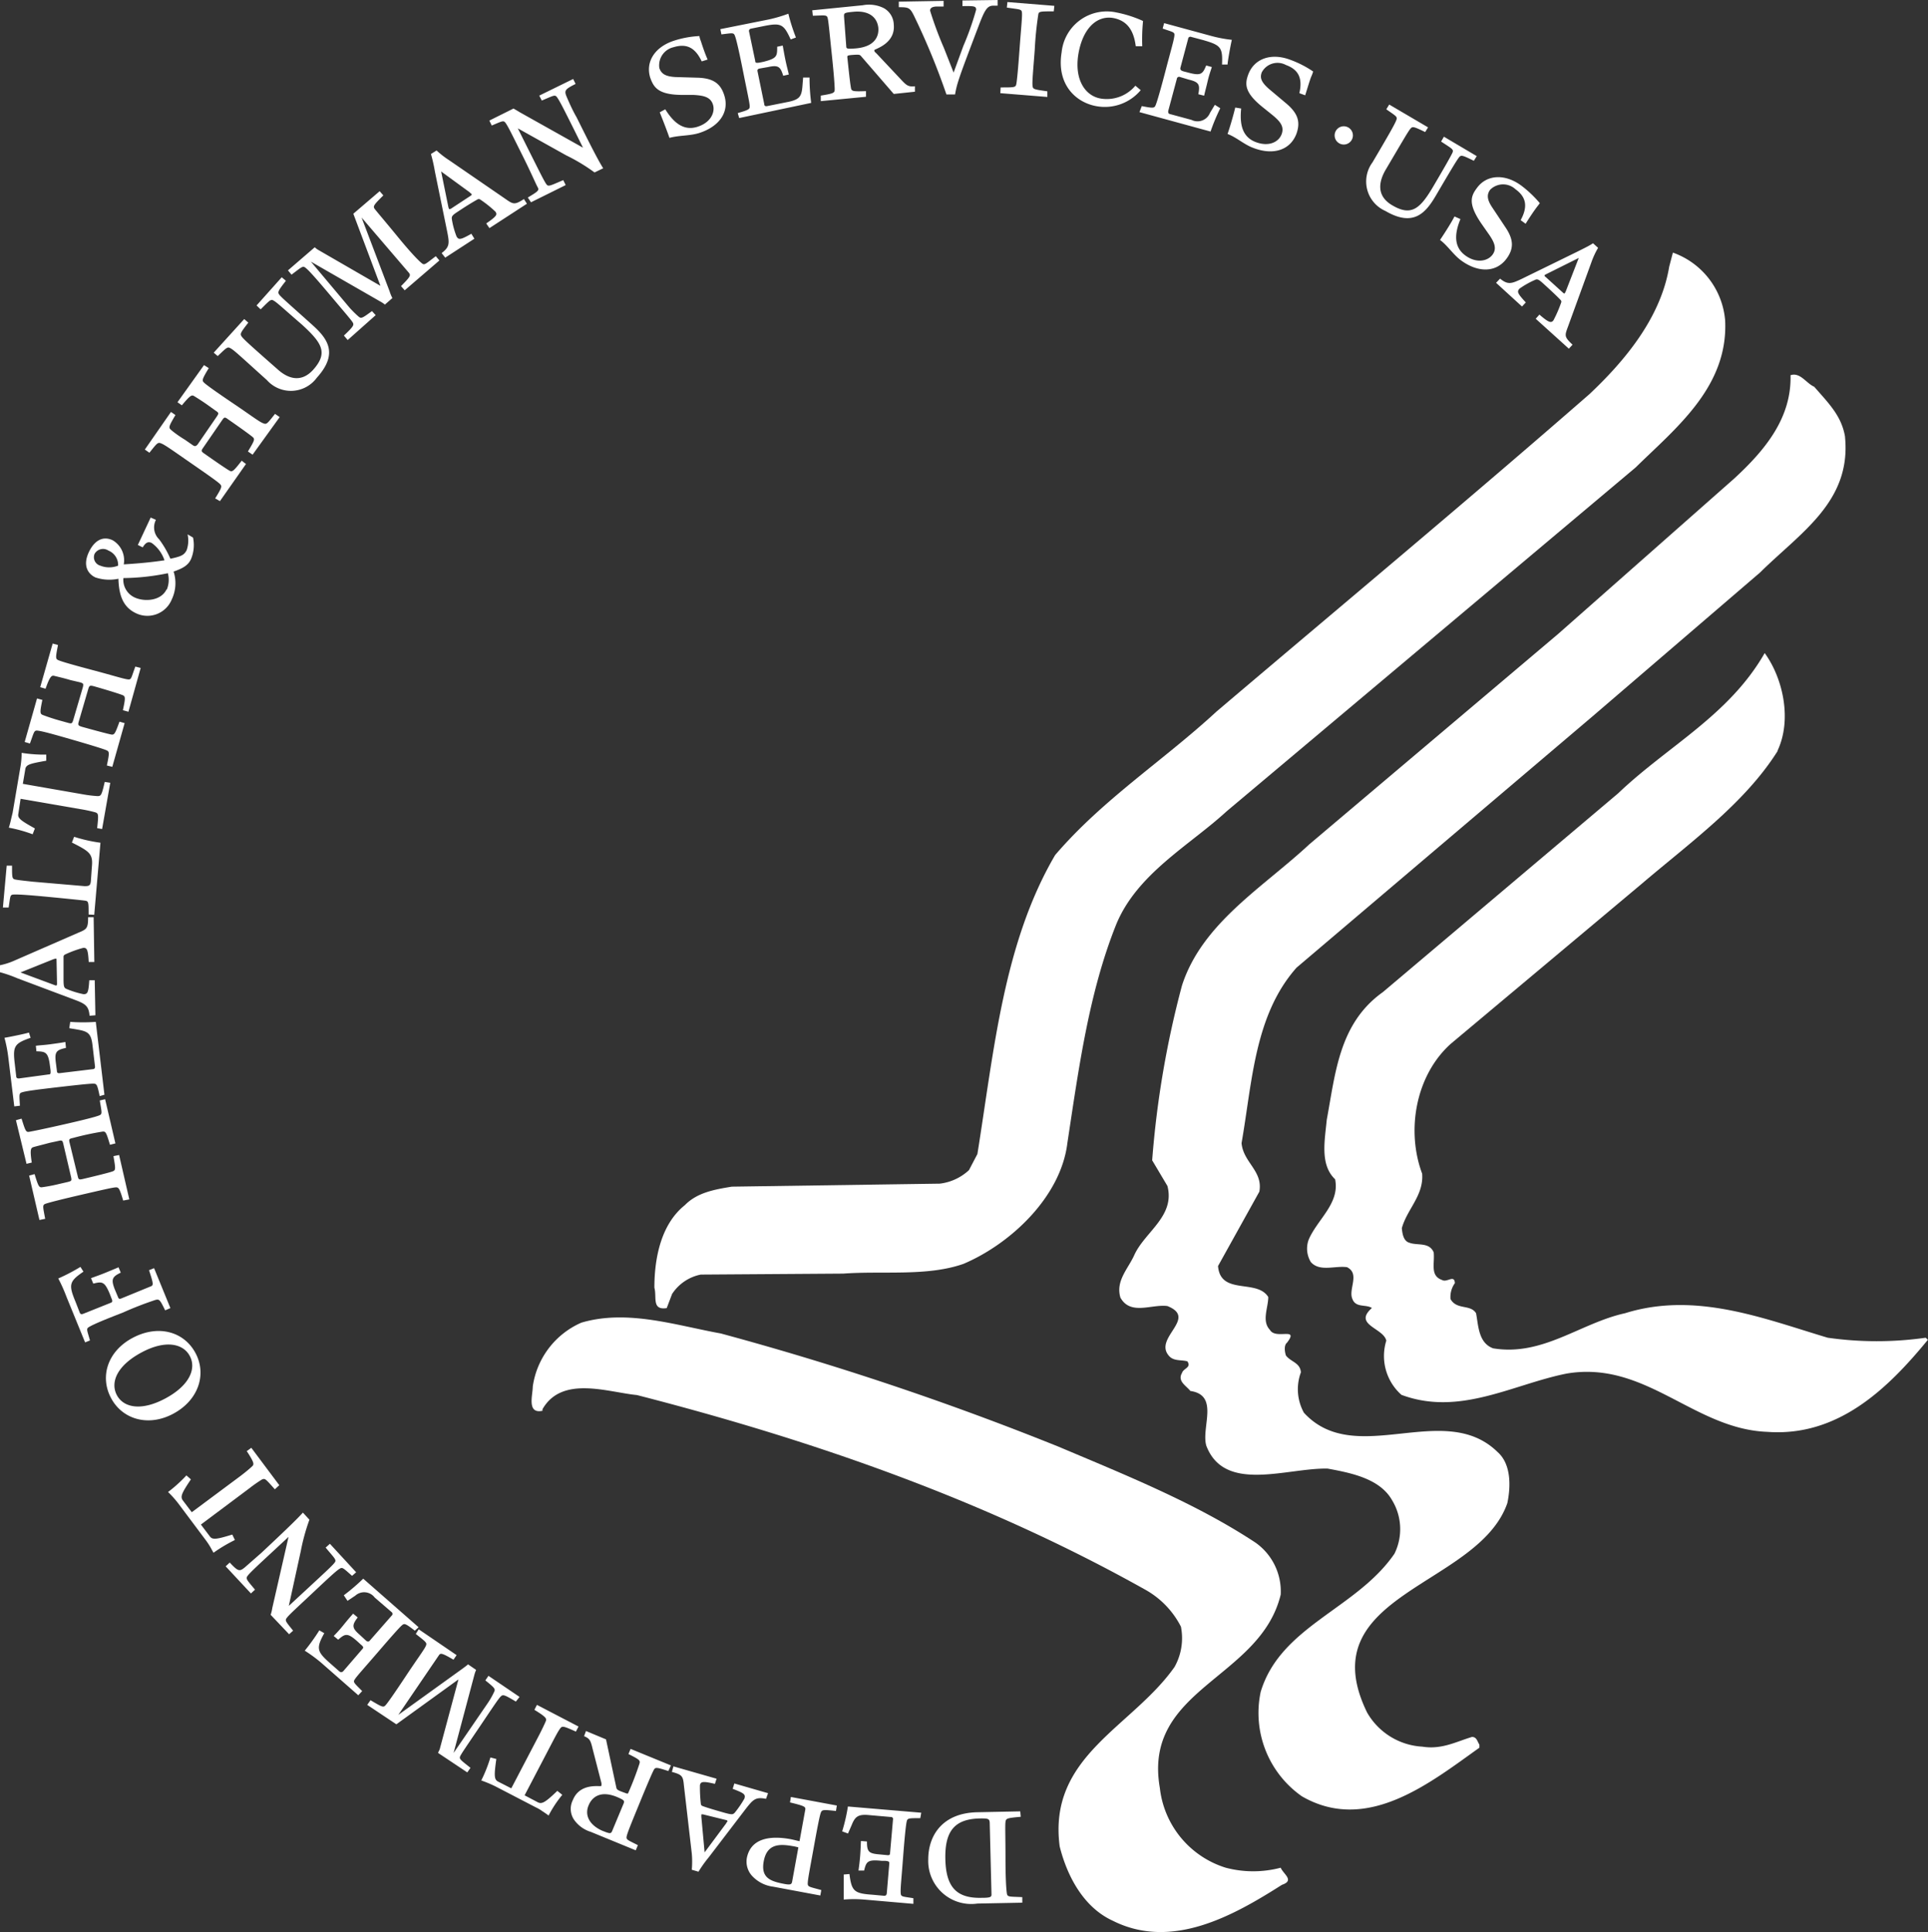 <svg xmlns="http://www.w3.org/2000/svg" viewBox="0 0 198.46 198.86">
    <rect x="0" y="0" width="198.46" height="198.86" fill="#333333" stroke="none"/>
    <defs>
        <style>
            .cls-1{fill:#fff}
        </style>
    </defs>
    <g id="Layer_2" data-name="Layer 2">
        <path d="M177.58 33c.32 6.85-5.11 11.08-9.21 15.11l-42.11 35.4c-3.79 3.49-9.26 6.43-11.39 11.71-2.79 7-3.83 14.74-5 22.44-.68 5.56-5.88 10.39-10.7 12.43-3.76 1.31-8.26.7-12.36 1l-14.68.1a4.59 4.59 0 0 0-2.95 2l-.55 1.45c-1.57.24-1-1.14-1.27-2.1 0-3.23.76-6.6 3.14-8.5 1.27-1.3 3.06-1.61 4.83-1.9l21.41-.31a5.32 5.32 0 0 0 3-1.39l.87-1.66c1.71-10.66 2.69-21.71 8-30.77 4.92-5.75 11.13-9.71 16.61-14.77 12.7-10.78 25.87-21.75 38.41-32.69 3.56-3.36 7.31-7.79 8.19-13.1l.38-1.45a8.12 8.12 0 0 1 5.38 7" class="cls-1"/>
        <path d="M189.92 45c.64 6.65-4.58 9.81-8.74 13.92L164 73.67 133.46 99.6c-4.34 4.89-4.56 11.81-5.66 18.06.18 2 2.23 2.87 1.83 5l-4.25 7.65c.24 3.05 4 1.29 5.17 3.19 0 1.1-.7 2.47.17 3.38.59 1.05 3.05-.36 1.76 1.32-.35.28-.22 1-.11 1.32.51.67 1.46.73 1.54 1.73a5 5 0 0 0 .31 4.16c5.3 5.78 14.42-1.37 19.94 4.05 1.4 1.24 1.36 3.53 1 5.25-3 8.65-20.41 9.29-14.44 21.55a7 7 0 0 0 5.69 3.52c2 .32 3.47-.51 5.11-1 .51 0 .55.5.76.78v.33c-5.05 3.59-11.56 8.88-18.27 5a10.47 10.47 0 0 1-4.24-10.75c2.05-6.79 9.86-8.52 13.77-14.22a5.72 5.72 0 0 0-.23-5.48c-1.24-2.22-4.13-2.82-6.65-3.28-4.2-.09-10.62 2.56-12.49-2.36-.54-1.88 1.37-5.2-1.64-5.63-.41-.53-1.36-1-.86-1.85.14-.49 1-.55.55-1.2-.59-.17-1.39 0-1.87-.54-1.7-1.86 3-3.88-.18-5.15-1.62-.22-3.8 1-4.84-.87-.51-1.72.78-2.95 1.42-4.36 1.08-2.41 4.23-4 3.42-7.13l-1.57-2.64a98.56 98.56 0 0 1 3.07-18C123.75 95 130 91.35 134.78 86.9l25.62-21.66 18.13-16c3.15-2.91 5.89-6.2 5.78-10.62 1-.33 1.61.83 2.44 1.19 1.51 1.73 2.81 3 3.17 5.14" class="cls-1"/>
        <path d="M183 77.27c-3.37 5.38-9 9.43-14 13.69l-19.69 16.5c-3.61 3.27-4.57 8.93-2.92 13.34.18 2.24-1.55 3.65-2.09 5.61.05.58.17 1.33.77 1.5.82.32 2.06-.1 2.51 1 .12 1.16-.4 2.4.87 2.84.5.29 1.26-.6 1.31.32a2.43 2.43 0 0 0-.45 1.64c.64 1.15 2.05.51 2.63 1.46.25 1.33.25 3.05 1.75 3.61 5.11.85 9-2.61 13.58-3.61 7.3-2.28 14.36.58 20.87 2.52a35.83 35.83 0 0 0 10.08 0l.23.21c-4.15 5.06-9.26 10-16.51 9.48-7.61-.28-12.52-7.38-20.68-6-5.53 1.1-11 4.42-17 2.19a5.34 5.34 0 0 1-1.56-5.58c-.29-1.31-3.45-1.63-1.48-3.36-.61-.4-1.65 0-2-.91-.47-1 .81-2.6-.56-3.29-1.23-.18-2.81.51-3.73-.53a2.67 2.67 0 0 1-.23-2.28c.88-2.1 3.24-3.75 2.73-6.24-1.58-1.5-1.06-4-.86-6.12.9-4.83 1.27-9.93 5.77-13.14l24.22-20.46c5.1-4.87 11.4-8 15.09-14.44 1.91 2.63 2.82 6.9 1.31 10.07M109 148.92c6.88 2.91 14.08 5.8 20.22 9.85a6.14 6.14 0 0 1 2.61 5.36c-2.11 8.71-14.23 9.64-12.44 19.9a9.72 9.72 0 0 0 6.78 8.21 11.08 11.08 0 0 0 5.66 0c.28.67 1.46 1.31.13 1.76-5 3.18-11.34 6.75-17.41 3.7-3-1.37-4.7-4.57-5.47-7.65-1.23-9.31 7.43-12.24 11.82-18.47a6.06 6.06 0 0 0 .66-4.15 9.08 9.08 0 0 0-3.73-3.84c-16.32-9.14-34-15.31-52.27-20-3-.29-7.71-2.05-9.72 1.46v.16c-1.63.35-1-1.62-1-2.49a8.48 8.48 0 0 1 5-6.58c4.73-1.4 9.75.28 14.35 1.11A308.33 308.33 0 0 1 109 148.92" class="cls-1"/>
        <path d="M105.07 187c-1.46.13-1.52.17-1.57.54s0 1.55 0 3.63.07 3.15.13 3.63.14.4 1.6.47v.57l-4.62.09a4.43 4.43 0 0 1-5.06-4.56c0-2.37 1.39-4.77 5.07-4.84l4.4-.09zm-3.19.73c0-.53-.11-.57-1-.56-2.59.05-3.63 1.26-3.57 4.17s1.16 4.07 3.75 4c.87 0 1-.08 1-.34zm-7.15-.59c-1.27 0-1.33 0-1.41.4s-.2 1.52-.36 3.63-.27 3.12-.25 3.6.07.41 1.31.61v.58l-5.06-.44a12.33 12.33 0 0 0-2.11 0v-2.58l.59-.05c.22 1.77.48 2 2.37 2.13l1.2.11c.16 0 .24-.06.27-.25l.26-3.07c0-.18 0-.23-.42-.28h-.39c-1.44-.15-1.56.09-1.78 1h-.58c.06-.44.12-.87.17-1.51s.06-1.14.08-1.53l.62.05c0 1 .15 1.23 1.19 1.32l.94.09c.15 0 .24 0 .25-.23l.3-3.43a.21.21 0 0 0-.23-.27l-2.28-.2c-1.08-.1-1.4.18-1.73 1l-.39.9-.6-.22a18.46 18.46 0 0 0 .59-2.56l7.55.64zm-8.68-.74c-1.37-.15-1.45-.13-1.57.21s-.35 1.52-.72 3.57-.58 3.11-.61 3.58.06.41 1.39.78l-.1.56-4.87-.91a3.54 3.54 0 0 1-2.2-1.16 2.18 2.18 0 0 1-.49-1.81c.38-1.86 2.12-2.35 4.49-1.92.36.07.74.18.93.21l.58-3.18c.08-.36 0-.43-1.56-.81l.09-.56 4.73.88zm-3.87 3.75a4.75 4.75 0 0 0-.63-.14c-1.33-.23-2.59-.23-2.93 1.54s.73 2.1 2.17 2.37c.62.11.68 0 .74-.2zm-3.33-5c-1.06-.21-1.32.06-2.06 1l-3.82 5a13 13 0 0 0-1.07 1.5l-.69-.2a9.44 9.44 0 0 0 0-1.67l-.81-7c-.09-.94-.15-1.11-1.24-1.4l.16-.57 4.44 1.27-.17.53c-1.3-.31-1.45-.21-1.54.12a14.75 14.75 0 0 0 .1 2 .29.29 0 0 0 .14.15c.33.13 1 .34 2.27.7.83.23.88.18 1.07 0a10.68 10.68 0 0 0 1-1.46c.12-.42 0-.54-1.21-1l.17-.55 3.47 1zm-6.49 1.6h-.16a1.6 1.6 0 0 0 0 .32l.33 3.59 2.23-3c0-.08.11-.13.12-.18s0-.1-.12-.14zm-3.56-4.46c-1.27-.41-1.35-.41-1.52-.08s-.63 1.39-1.42 3.32-1.21 2.94-1.33 3.39 0 .42 1.13 1l-.22.53-4.63-1.9a3.27 3.27 0 0 1-1.74-1.28 2 2 0 0 1-.1-2c.74-1.83 2.87-1.34 2.92-1.44a.7.7 0 0 0 0-.38L61 180c-.21-.89-.3-1.05-.88-1.3l.2-.53 2.06.86 1.07 5c.05.16.12.23.64.42s.52.21.58.09a30.85 30.85 0 0 0 1.15-3c.11-.35 0-.43-1.13-1l.22-.53 4.15 1.7zm-4.59 3.3c.07-.23.07-.3-.7-.63-1.84-.76-2.64.16-2.92.86-.43 1 .06 2 1.37 2.6.87.35.93.34 1.07 0zm-4.93-7.36c-1.33-.6-1.42-.6-1.64-.29s-.39.64-.76 1.34L54 184.79l1.37.72c.41.21.77 0 2-1.18l.51.41a11.92 11.92 0 0 0-1.41 2.13c-.22-.17-.42-.3-.66-.46a4 4 0 0 0-.67-.39L51 183.87a12.63 12.63 0 0 0-1.46-.61 15 15 0 0 0 .94-2.37l.61.16c-.23 1.65-.24 2.1.17 2.32l1.37.7 2.88-5.51c.36-.7.56-1.14.67-1.4s.06-.42-1.17-1.17l.26-.51 4.28 2.23zm-6.18-3.09c-1.25-.75-1.34-.75-1.59-.49s-.9 1.25-2.08 3-1.78 2.61-2 3-.13.41 1 1.31l-.33.47-3-2c0-.09.11-.24.16-.38l1.93-7.19-6.39 4.62-3-2 .34-.48c1.26.75 1.33.77 1.58.48s.92-1.25 2.08-3 1.81-2.61 2-3 .14-.4-1-1.3l.3-.48 3.9 2.66-.32.47c-1.22-.71-1.34-.71-1.52-.43L41 176.51l6.61-4.76c.19-.14.37-.27.57-.44l.83.57a3.41 3.41 0 0 0-.19.55l-2.13 8 3.55-5.18a8.2 8.2 0 0 0 .61-1.08c.16-.32.13-.39-.89-1.21l.32-.47 3.2 2.17zm-10.4-7.3c-1-.77-1.08-.77-1.35-.53s-1.06 1.13-2.42 2.71-2.1 2.39-2.36 2.76-.19.37.71 1.28l-.4.43-3.82-3.35a15.52 15.52 0 0 0-1.69-1.24 20.62 20.62 0 0 0 1.5-2.09l.51.29c-.87 1.58-.76 1.9.65 3.14l.91.8c.14.1.22.09.37 0l2-2.32c.12-.13.13-.21-.19-.47l-.26-.24c-1.1-1-1.33-.86-2.05-.24l-.46-.38c.31-.32.6-.62 1-1.12s.74-.89 1-1.18l.47.39c-.6.79-.61 1.08.19 1.77l.68.63c.13.09.24.13.36 0l2.26-2.58a.23.23 0 0 0 0-.37l-1.74-1.5a1.36 1.36 0 0 0-2-.19l-.8.53-.38-.57a21.1 21.1 0 0 0 2-1.71l5.7 5zm-6.46-5.64c-1-.89-1-.91-1.33-.7s-1.18 1-2.71 2.44-2.33 2.16-2.62 2.51-.22.38.59 1.39l-.41.37-1.9-2a4.13 4.13 0 0 0 .17-.71l1.67-7.31-1.53 1.42c-1.53 1.42-2.32 2.15-2.62 2.51s-.23.39.7 1.5l-.42.39-2.6-2.79.42-.39c.86.92 1 .95 1.56.49l1.72-1.51c1.92-1.8 3.52-3.31 4.25-4.12l.67.73a21.16 21.16 0 0 0-.89 3.24l-1.23 5.63 2-1.85c1.53-1.42 2.32-2.14 2.64-2.51s.21-.37-.85-1.64l.44-.39 2.7 2.93zm-7.95-8.91c-1-1.12-1-1.14-1.34-1a14.48 14.48 0 0 0-1.27.89l-5 3.74.93 1.23c.27.36.7.29 2.3-.2l.27.56a15.66 15.66 0 0 0-2.2 1.31c-.14-.23-.26-.48-.39-.69s-.29-.45-.45-.66l-2.77-3.7a10.79 10.79 0 0 0-1.07-1.2 14.66 14.66 0 0 0 1.89-1.71l.46.41c-.93 1.39-1.11 1.76-.84 2.15l.93 1.23 5-3.72c.63-.48 1-.8 1.21-1s.26-.34-.55-1.57l.47-.34 2.88 3.85zm-16.87-9.41c-1.17-2.22-.33-4.84 2.28-6.2s5.24-.62 6.42 1.58.31 4.86-2.28 6.25-5.27.57-6.42-1.63m8.12-4.3c-.66-1.27-2.48-1.72-5-.36s-3.19 3.07-2.52 4.36 2.48 1.71 5 .36 3.2-3.09 2.52-4.36M17 134.87c-.55-1.12-.59-1.16-1-1.07a35 35 0 0 0-3.37 1.31c-2 .77-2.94 1.18-3.37 1.42s-.33.24 0 1.44l-.5.2-1.92-4.7a16.48 16.48 0 0 0-.84-1.88 19.63 19.63 0 0 0 2.28-1.19l.31.49c-1.48 1-1.54 1.35-.82 3.09l.44 1.13c.06.15.17.19.35.12l2.85-1.14c.15-.07.21-.14.05-.49l-.14-.37c-.55-1.34-.79-1.34-1.72-1.11l-.23-.56c.41-.16.82-.29 1.41-.53s1.07-.44 1.42-.59l.23.55c-.89.43-1 .69-.64 1.66l.36.86c.05.15.13.22.33.14l3-1.23c.34-.12.33-.24-.14-1.68l.52-.21 1.68 4.11zm-4.32-11.3c-.4-1.34-.47-1.39-.85-1.35s-1.5.3-3.53.77-3.07.74-3.52.88-.38.22-.13 1.58l-.59.12L3 121l.56-.15c.41 1.33.46 1.4.84 1.34a17 17 0 0 0 1.7-.33l.87-.2c.4-.1.42-.14.35-.49l-.81-3.46c-.08-.34-.15-.36-.53-.27l-.88.19c-.62.17-1.4.36-1.66.44s-.38.22-.17 1.59l-.54.13-1.09-4.49.58-.16c.41 1.32.46 1.41.81 1.35s1.54-.3 3.56-.76 3.08-.73 3.53-.89.37-.21.15-1.57l.55-.13 1.06 4.55-.56.14c-.4-1.34-.45-1.4-.81-1.35a29.12 29.12 0 0 0-3 .65c-.39.08-.43.13-.35.47l.84 3.46c.08.35.13.38.53.29 1.53-.36 2.6-.63 3-.76s.38-.22.15-1.59l.58-.12 1.05 4.57zm-2.42-10.75c-.26-1.23-.3-1.28-.68-1.28s-1.53.12-3.6.36-3.15.38-3.6.5-.4.14-.33 1.41l-.58.07-.61-5a13.7 13.7 0 0 0-.4-2.06c.64-.11 2.16-.42 2.52-.54l.17.54c-1.7.59-1.85.87-1.62 2.75l.14 1.22c0 .16.12.23.31.21l3.02-.41c.2 0 .23-.06.2-.46l-.05-.37c-.18-1.45-.43-1.53-1.4-1.55l-.06-.57c.45-.06.86-.07 1.52-.16s1.15-.16 1.52-.23l.06.61c-1 .21-1.17.42-1.05 1.45l.12.93c0 .17.08.23.27.22l3.4-.41c.18 0 .26-.1.25-.27l-.27-2.3c-.14-1.07-.46-1.3-1.38-1.48l-1-.17.1-.65a18.13 18.13 0 0 0 2.63 0l.89 7.5zm-1.04-8.27c-.09-1-.41-1.23-1.58-1.66l-5.88-2.21a12.94 12.94 0 0 0-1.76-.61v-.72a7.3 7.3 0 0 0 1.58-.52L8.07 96c.86-.35 1-.45 1-1.59h.57l.07 4.61h-.58c-.07-1.36-.2-1.46-.55-1.46a10.69 10.69 0 0 0-1.91.7.27.27 0 0 0-.13.18v2.38c0 .85.09.88.38 1a9.18 9.18 0 0 0 1.68.51c.41 0 .51-.16.59-1.44h.56l.07 3.61zm-3.4-5.72c0-.12 0-.16-.06-.16a1.29 1.29 0 0 0-.31.08l-3.34 1.34 3.47 1.29a.65.65 0 0 0 .23.06s.06-.07.06-.16zm3.3-4.7c0-1.29 0-1.38-.39-1.43s-1.52-.17-3.6-.37-3.13-.27-3.63-.26-.41.08-.61 1.34H.3l.39-4.31h.55c0 1.3 0 1.37.4 1.44s1.09.14 1.72.21l5.36.46c.48 0 .58-.09.63-.49l.11-1.54c.12-1.31-.26-1.55-2.06-2.46l.23-.59a15.76 15.76 0 0 0 2.71.61l-.64 7.42zm.88-8.89c.16-1.46.14-1.52-.23-1.64a15.15 15.15 0 0 0-1.51-.32l-6.14-1.06-.23 1.53c-.1.47.25.71 1.7 1.52l-.23.6a14.59 14.59 0 0 0-2.45-.68c.08-.26.15-.51.21-.78s.12-.51.18-.76l.78-4.58a9.13 9.13 0 0 0 .15-1.58 14.57 14.57 0 0 0 2.53.18v.63c-1.64.29-2.06.39-2.15.84l-.26 1.54 6.14 1.07a12.86 12.86 0 0 0 1.52.19c.37 0 .44 0 .77-1.46l.57.09-.84 4.76zm1-6.45c.28-1.34.27-1.44-.07-1.58s-1.43-.48-3.43-1.06-3-.85-3.51-.93-.43 0-.91 1.31l-.54-.16 1.27-4.48.55.15c-.28 1.35-.25 1.44.09 1.57s1 .36 1.65.54l.9.25c.36.1.42.08.53-.26l1-3.41c.08-.35.06-.4-.33-.51L7.25 70c-.58-.18-1.37-.36-1.65-.43s-.45 0-.91 1.32l-.55-.16 1.28-4.49.55.15c-.27 1.37-.26 1.44.08 1.58s1.48.47 3.48 1 3 .85 3.51.94.41 0 .89-1.3l.55.14-1.26 4.51-.57-.16c.29-1.34.26-1.44-.08-1.57s-1.41-.47-2.92-.9c-.39-.1-.45-.06-.55.24l-1 3.43c-.09.33-.05.39.34.51 1.51.42 2.57.7 2.95.78s.43 0 .91-1.31l.53.15-1.27 4.5zm8.87-23.46a3.73 3.73 0 0 1-.21 2.22c-.28.61-.78.93-1.79 1.28a3.9 3.9 0 0 1-.19 2.87A2.71 2.71 0 0 1 14 63.12c-1.18-.56-1.76-1.6-1.81-3.55a4.52 4.52 0 0 1-2.38-.14c-.8-.39-1.3-1.25-.66-2.61.55-1.16 1.42-1.7 2.45-1.21a2.39 2.39 0 0 1 1.14 2.48c1.45-.09 2.82-.21 4.19-.42a3.61 3.61 0 0 0-1.31-1.78c-.36-.18-.62-.06-.93.45l-.5-.25 1.32-2.82.54.24a1.7 1.7 0 0 0 .33 2 9.89 9.89 0 0 1 1.16 2c1.12-.24 1.43-.38 1.68-.9a3 3 0 0 0 .09-1.61zm-7.71 2.85a1.6 1.6 0 0 0-1-1.51 1 1 0 0 0-1.42.33.9.9 0 0 0 .58 1.22 2.48 2.48 0 0 0 1.84 0m5 2.49a2.65 2.65 0 0 0 .12-1.71 23.59 23.59 0 0 1-4.58.5 2 2 0 0 0 1.17 2c1 .46 2.72.36 3.28-.85m5-9.35c.73-1.18.73-1.26.45-1.52s-1.22-.92-2.94-2.11-2.59-1.82-3-2-.42-.15-1.28.93l-.47-.33 2.69-3.87.46.32c-.71 1.2-.72 1.29-.45 1.53s.87.68 1.41 1l.72.5c.3.22.39.22.6 0l2-2.91c.19-.3.19-.35-.16-.58l-.74-.53c-.51-.37-1.18-.79-1.44-.95s-.4-.12-1.28.94l-.45-.32L21 37.58l.49.31c-.72 1.19-.72 1.28-.46 1.52s1.22.93 3 2.13 2.58 1.82 3 2 .42.14 1.28-.94l.48.33L26 46.8l-.48-.33c.71-1.18.74-1.28.46-1.51s-1.2-.9-2.5-1.8c-.32-.24-.39-.24-.59.05l-2 2.91c-.2.29-.18.35.16.58 1.29.91 2.21 1.53 2.53 1.72s.42.13 1.3-1l.44.34-2.68 3.82zm-.15-15l3.14-3.46.42.37c-.85 1.09-.88 1.17-.65 1.47S26 35.75 28.56 38c.8.73 2.25 1.61 3.66.08 1.59-1.77.92-2.78-1.13-4.66-1.65-1.42-2.45-2.17-2.83-2.42s-.38-.2-1.43.84l-.42-.4 2.59-2.9.43.36c-.86 1.1-.88 1.19-.64 1.48s1.12 1.05 3.29 3c1.57 1.4 2.84 2.94.54 5.49a3.31 3.31 0 0 1-5.15.25c-2.5-2.25-3.29-3-3.67-3.23s-.38-.2-1.39.76zm13.4-1.76c1.06-1 1.07-1.11.87-1.41s-1-1.22-2.32-2.79-2.06-2.4-2.42-2.71-.35-.24-1.52.64l-.37-.44 2.76-2.38a1.88 1.88 0 0 0 .32.25l6.44 3.72L36.37 22l2.71-2.32.38.43c-1 1-1.1 1.12-.87 1.42s1 1.19 2.31 2.79 2.08 2.4 2.44 2.71.33.24 1.52-.66l.37.44-3.57 3.07-.38-.43c1-1 1-1.11.82-1.36l-4.88-5.7L40.11 30a3.91 3.91 0 0 0 .28.68l-.77.67a3.08 3.08 0 0 0-.5-.33L32 26.93l4 4.76a11.74 11.74 0 0 0 .89.88c.29.24.35.22 1.4-.55l.38.42L35.79 35zm10.06-8.49c.84-.64.81-1 .57-2.22l-1.26-6.16a16.38 16.38 0 0 0-.41-1.82l.58-.36a9.46 9.46 0 0 0 1.29 1l5.82 4c.77.54.93.62 1.88 0l.31.48-3.86 2.51-.33-.48c1.13-.78 1.15-.93.94-1.22a11.56 11.56 0 0 0-1.6-1.27.31.31 0 0 0-.21 0c-.28.16-.89.5-2 1.24-.71.45-.7.55-.66.86a8.52 8.52 0 0 0 .48 1.74c.22.35.39.35 1.52-.29l.31.51-3 1.95zm3-5.91c.1-.07.11-.13.09-.16s-.17-.14-.22-.2l-2.92-2.13.74 3.64a1 1 0 0 0 .07.21c0 .05.12 0 .17 0zm5.87.19c1.13-.67 1.19-.75 1-1.09s-.63-1.4-1.57-3.28-1.4-2.83-1.66-3.22-.29-.32-1.48.18l-.25-.51 2.49-1.24c.14.09.37.21.62.37l6.53 3.66-.93-1.88c-.93-1.86-1.41-2.82-1.68-3.22s-.27-.32-1.63.25l-.26-.51L59 8.13l.25.51c-1.13.56-1.19.69-.9 1.37s.63 1.42 1 2.06c1.17 2.35 2.15 4.32 2.74 5.25l-.89.43A18.78 18.78 0 0 0 58.3 16l-5-2.79 1.22 2.44c.93 1.85 1.41 2.83 1.66 3.22s.29.31 1.8-.33l.25.51-3.57 1.77zm14.15-9.08c.88 1.41 1.9 2.23 3.28 1.81s1.88-1.48 1.63-2.29-1-.94-2-1h-1.1c-2.54 0-3-.77-3.36-1.78-.51-1.67.52-3.2 2.51-3.82A10 10 0 0 1 72 3.71c0 .14.09.38.16.57.2.62.41 1.23.68 1.85l-.61.19c-.71-1.52-1.65-1.84-2.9-1.46A1.91 1.91 0 0 0 67.87 7c.19.57.59.87 1.65.93L71.9 8c1.53.07 2.28.6 2.66 1.83.54 1.73-.55 3.23-2.65 3.88-1 .29-2 .21-3 .48-.22-.65-.67-1.81-1-2.63zm7.46.39c1.21-.35 1.25-.41 1.23-.76s-.28-1.53-.69-3.58-.65-3.09-.8-3.53-.19-.38-1.42-.23L74.15 3l5-1a14.66 14.66 0 0 0 2-.59 18.81 18.81 0 0 0 .78 2.45l-.54.2c-.74-1.62-1-1.74-2.9-1.35l-1.19.24a.24.24 0 0 0-.19.32l.63 3c0 .19.08.23.46.17l.39-.08C80 6 80 5.78 80 4.81l.57-.12c.08.43.15.86.28 1.49s.27 1.12.35 1.49l-.58.13c-.28-.93-.5-1.13-1.55-.9l-.91.16c-.16.05-.22.12-.18.3l.69 3.36c0 .18.13.24.3.2l2.25-.45c1.08-.24 1.28-.57 1.37-1.49l.08-1h.66a20.3 20.3 0 0 0 .17 2.61l-7.41 1.56zm8.55-1.8c1.35-.22 1.43-.28 1.43-.65s-.08-1.54-.3-3.61-.31-3.14-.4-3.61-.16-.39-1.55-.35l-.06-.56 5.2-.52A3.4 3.4 0 0 1 91 .85a2 2 0 0 1 1 1.67c.2 2-2 2.53-2 2.64s0 .15.22.34l2.5 2.66c.62.67.79.78 1.46.72v.56L92 9.67l-3.4-3.93c-.12-.12-.22-.13-.8-.09s-.58.09-.58.23c.25 2.41.31 2.79.37 3.15s.16.4 1.55.35v.58l-4.65.45zm2.62-5.08c0 .25.08.3 1 .22 2.08-.19 2.37-1.38 2.3-2.13-.13-1.11-1-1.78-2.53-1.64-1 .09-1 .14-1 .47zM92.52.17l4.61-.08v.58h-.64c-.63 0-.75.22-.75.43a36.72 36.72 0 0 0 1.42 3.83l1 2.54 1-2.73A29.29 29.29 0 0 0 100.48 1c0-.37-.21-.39-1.41-.37V.05l3.62-.05v.58h-.39c-.62 0-.87.28-1.49 1.89-2.07 5.45-2.3 6.07-2.5 7.25h-.89a71.68 71.68 0 0 0-3.2-7.81C93.68.76 93.6.75 92.52.74zM103 9c1.47 0 1.55 0 1.62-.38s.18-1.53.33-3.6.27-3.16.25-3.63-.1-.39-1.56-.61l.06-.57 4.83.39-.06.57c-1.46 0-1.55 0-1.6.37a35.49 35.49 0 0 0-.36 3.62c-.16 2.08-.26 3.16-.23 3.6s.09.43 1.53.64v.58l-4.84-.39zm14.42.28a4.82 4.82 0 0 1-4.49 1.66c-2.14-.35-4.2-2.2-3.65-5.56a4.67 4.67 0 0 1 5.63-4.1 12.26 12.26 0 0 1 2.75.88 19.3 19.3 0 0 0-.08 2.6h-.67c-.21-1.65-.89-2.67-2.4-2.92-1.68-.23-3.08 1.16-3.51 3.75-.43 2.71.78 4.32 2.34 4.56a3.84 3.84 0 0 0 3.53-1.33zm.11 1.64c1.23.24 1.3.22 1.44-.13s.47-1.46 1-3.49.82-3 .9-3.51 0-.43-1.19-.85l.15-.56 4.89 1.33a13.66 13.66 0 0 0 2.08.39c-.15.64-.42 2.16-.44 2.54h-.57c.08-1.79-.14-2-2-2.53l-1.17-.31a.23.23 0 0 0-.32.2l-.8 3c0 .16 0 .25.34.35l.39.1c1.4.39 1.56.18 1.93-.71l.58.16c-.13.43-.28.81-.43 1.46s-.28 1.11-.36 1.49l-.6-.15c.19-1 .08-1.25-1-1.51l-.9-.27a.23.23 0 0 0-.31.19l-.89 3.32c0 .18 0 .26.18.31l2.22.6a1.38 1.38 0 0 0 1.9-.72l.5-.83.56.35a20 20 0 0 0-1 2.4l-7.32-2zm10.23.25c-.17 1.66.13 2.93 1.49 3.45s2.38 0 2.68-.82-.22-1.36-1-2l-.87-.7c-2-1.58-1.93-2.46-1.56-3.46.63-1.64 2.39-2.22 4.33-1.48a10.54 10.54 0 0 1 2.34 1.2 3.79 3.79 0 0 1-.22.58c-.22.61-.39 1.22-.6 1.87l-.6-.22c.38-1.64-.18-2.46-1.38-2.9a1.83 1.83 0 0 0-2.49.76c-.21.56-.06 1 .75 1.71l1.82 1.53c1.16 1 1.43 1.87 1 3.08-.66 1.73-2.45 2.23-4.45 1.45-.92-.33-1.74-1.1-2.64-1.43.23-.66.58-1.84.79-2.72zm10.9 1.89a.94.94 0 1 1-.81 1.69.94.94 0 0 1 .81-1.69m4.34-2.3l4 2.35-.3.48c-1.25-.6-1.31-.6-1.55-.3s-.82 1.31-2.55 4.24c-.52.92-1.11 2.54.71 3.6 2 1.18 2.9.34 4.3-2.07 1.12-1.9 1.65-2.84 1.86-3.26s.1-.42-1.13-1.23l.29-.5 3.38 2-.3.48c-1.24-.61-1.32-.62-1.55-.32s-.83 1.29-2.31 3.82c-1.06 1.82-2.31 3.38-5.25 1.66a3.31 3.31 0 0 1-1.32-5c1.71-2.9 2.24-3.84 2.42-4.27s.11-.41-1-1.19zm7.33 11.79c-.63 1.54-.67 2.86.47 3.72s2.32.63 2.83-.05.14-1.38-.44-2.2l-.63-.9c-1.46-2.09-1.19-2.9-.54-3.76 1-1.4 2.89-1.5 4.57-.26a11.66 11.66 0 0 1 1.91 1.81c-.09.14-.25.33-.36.48-.39.53-.74 1.07-1.1 1.64l-.51-.37c.81-1.49.5-2.43-.53-3.18a1.88 1.88 0 0 0-2.61.05c-.35.48-.35 1 .24 1.86l1.33 2c.86 1.27.88 2.2.12 3.23-1.07 1.45-2.93 1.47-4.69.18-.81-.6-1.38-1.53-2.16-2.1.39-.58 1.07-1.62 1.49-2.42zm4.08 6.13c.82.66 1.17.53 2.28 0l5.64-2.76c1-.5 1.21-.6 1.65-.88l.52.47a8.48 8.48 0 0 0-.7 1.52l-2.42 6.65c-.33.89-.35 1 .49 1.8l-.38.41-3.41-3.08.38-.43c1 .87 1.22.87 1.44.6a12.9 12.9 0 0 0 .81-1.87.23.23 0 0 0-.05-.21c-.24-.26-.73-.74-1.72-1.64-.63-.58-.71-.56-1-.42a8.9 8.9 0 0 0-1.53.87c-.27.31-.23.47.65 1.42l-.39.42-2.67-2.44zm6.48 1.45c.09.09.14.08.17.07a1.46 1.46 0 0 0 .14-.28l1.31-3.37-3.31 1.65-.2.11a.13.13 0 0 0 .07.17z" class="cls-1"/>
    </g>
</svg>
